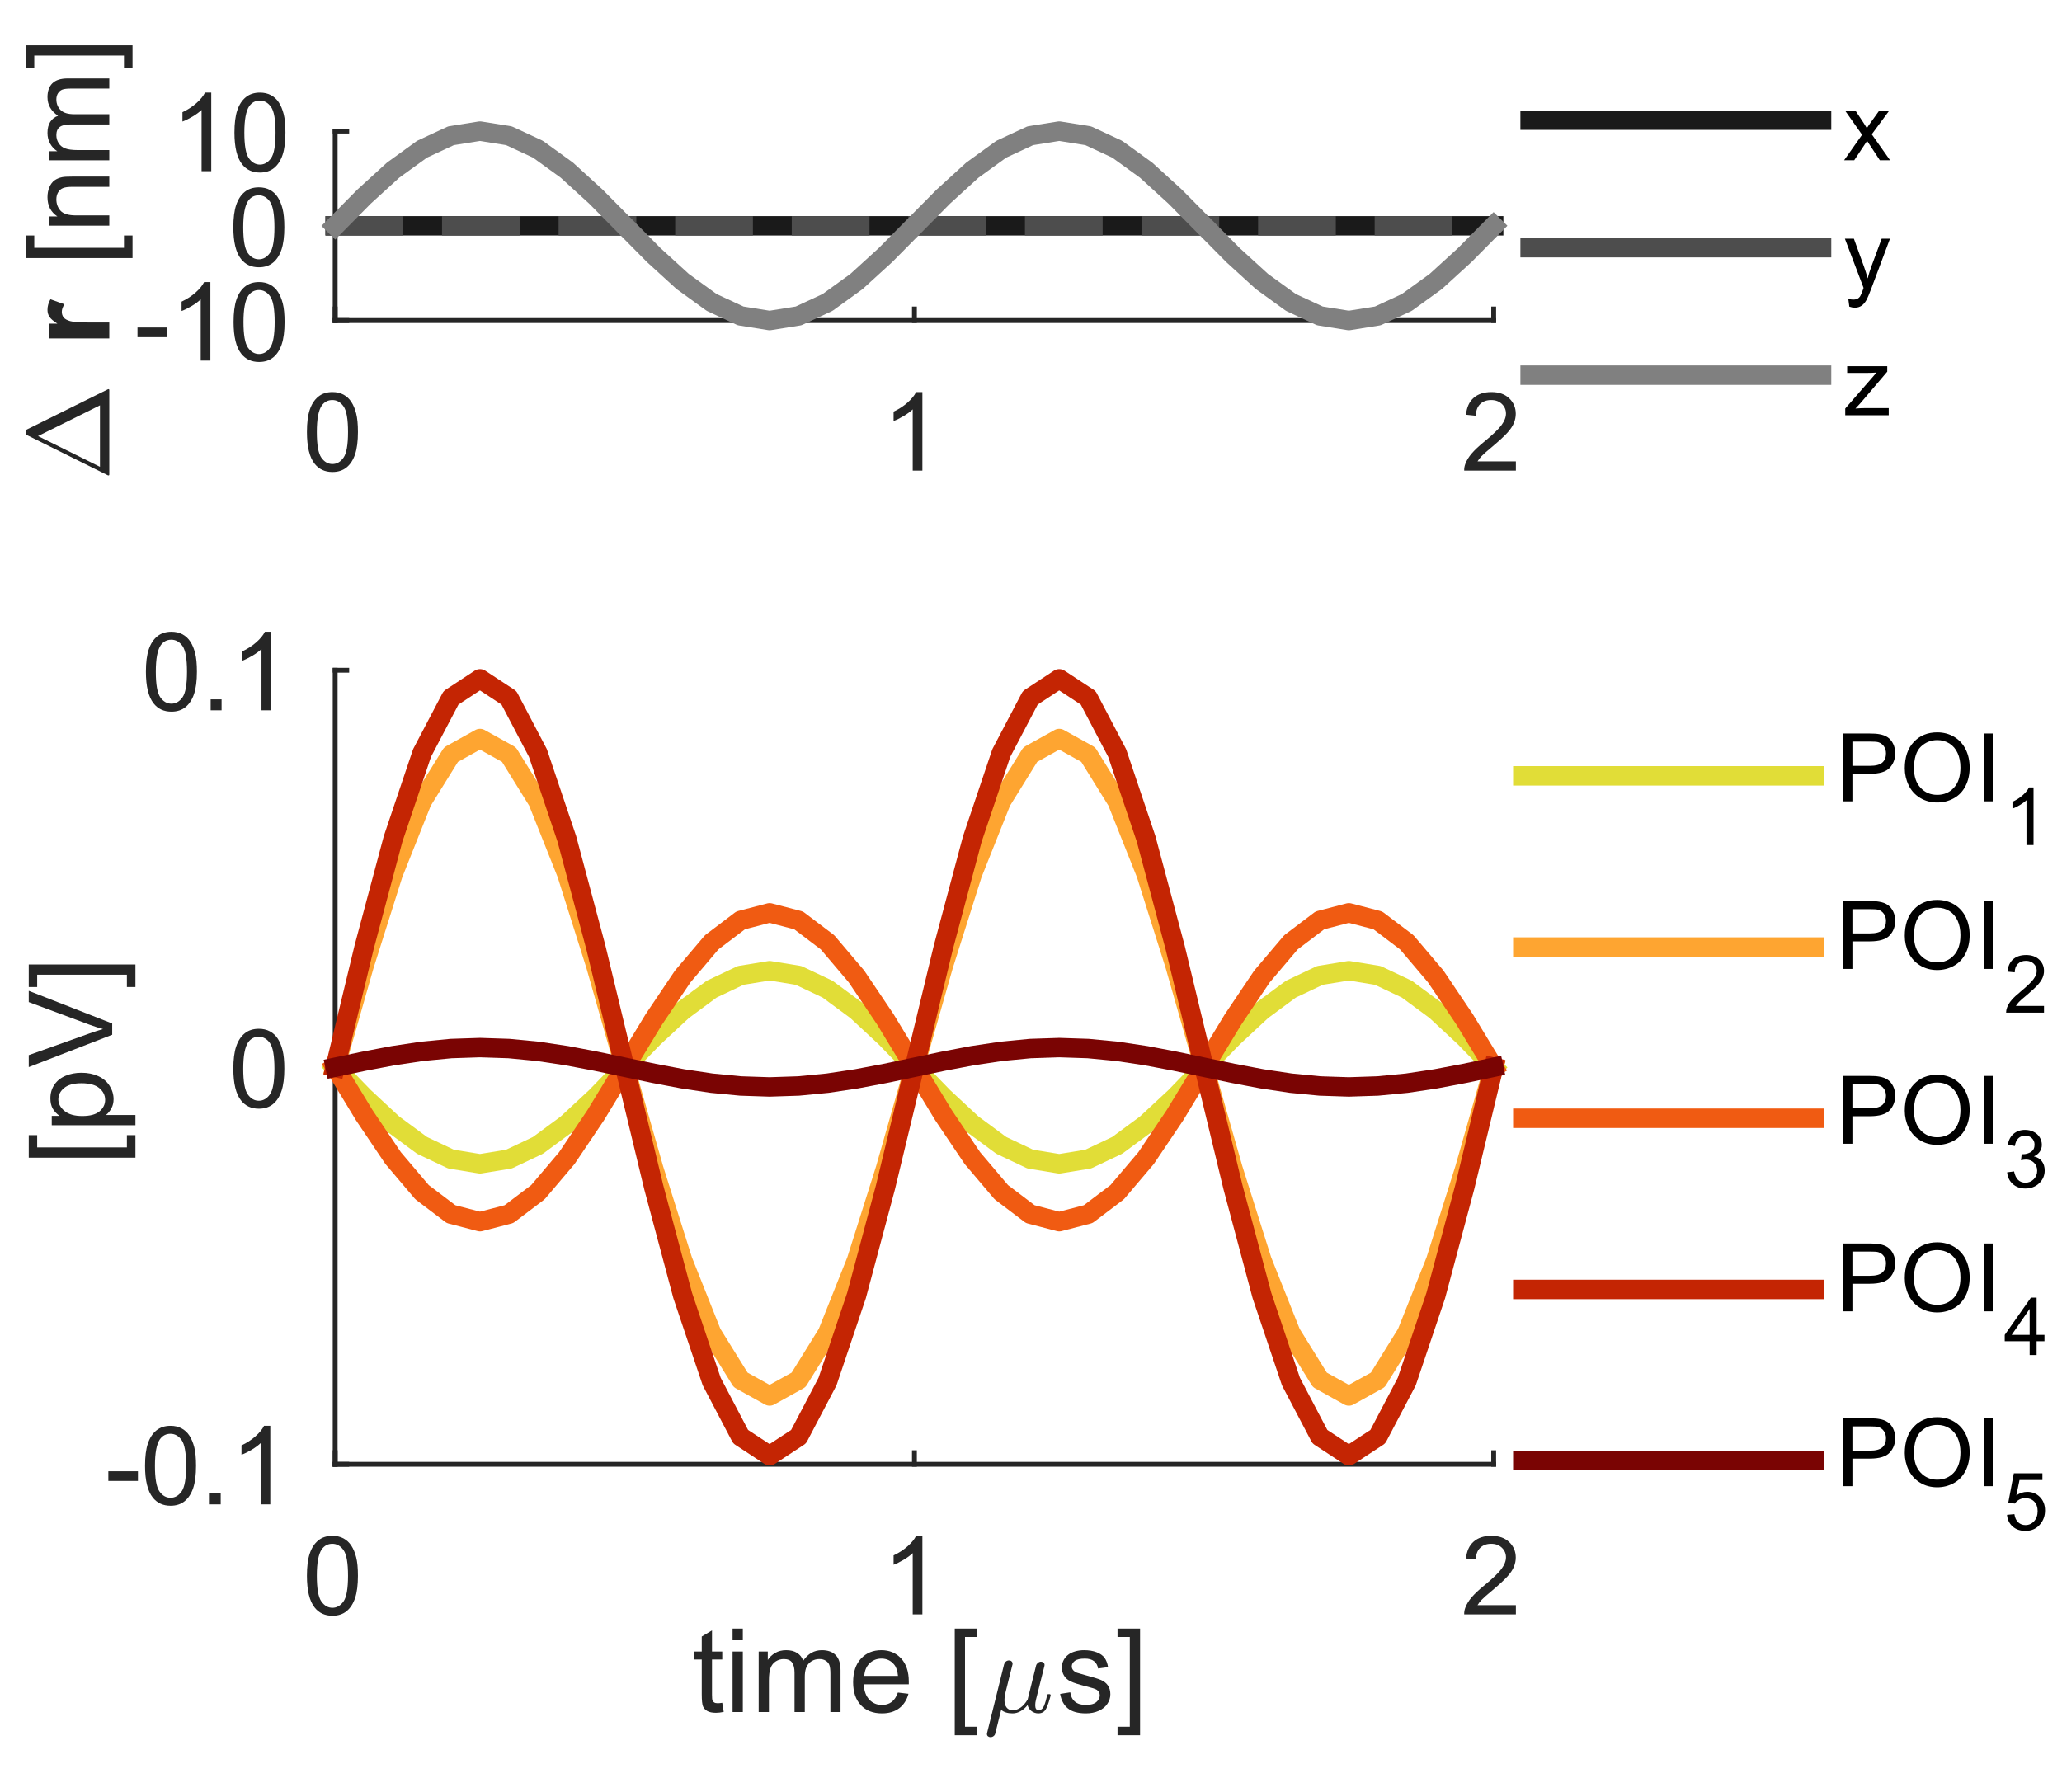 <?xml version="1.0"?>
<!DOCTYPE svg PUBLIC '-//W3C//DTD SVG 1.0//EN'
          'http://www.w3.org/TR/2001/REC-SVG-20010904/DTD/svg10.dtd'>
<svg xmlns:xlink="http://www.w3.org/1999/xlink" style="fill-opacity:1; color-rendering:auto; color-interpolation:auto; text-rendering:auto; stroke:black; stroke-linecap:square; stroke-miterlimit:10; shape-rendering:auto; stroke-opacity:1; fill:black; stroke-dasharray:none; font-weight:normal; stroke-width:1; font-family:'Dialog'; font-style:normal; stroke-linejoin:miter; font-size:12px; stroke-dashoffset:0; image-rendering:auto;" width="283" height="246" xmlns="http://www.w3.org/2000/svg"
><rect width="100%" height="100%" fill="#333333" stroke="none"/><!--Generated by the Batik Graphics2D SVG Generator--><defs id="genericDefs"
  /><g
  ><defs id="defs1"
    ><clipPath clipPathUnits="userSpaceOnUse" id="clipPath1"
      ><path d="M0 0 L283 0 L283 246 L0 246 L0 0 Z"
      /></clipPath
    ></defs
    ><g style="fill:white; stroke:white;"
    ><rect x="0" y="0" width="283" style="clip-path:url(#clipPath1); stroke:none;" height="246"
    /></g
    ><g style="fill:white; text-rendering:optimizeSpeed; color-rendering:optimizeSpeed; image-rendering:optimizeSpeed; shape-rendering:crispEdges; stroke:white; color-interpolation:sRGB;"
    ><rect x="0" width="283" height="246" y="0" style="stroke:none;"
      /><path style="stroke:none;" d="M46 44 L205 44 L205 18 L46 18 Z"
    /></g
    ><g style="fill:rgb(38,38,38); text-rendering:geometricPrecision; image-rendering:optimizeQuality; color-rendering:optimizeQuality; stroke-linejoin:round; stroke:rgb(38,38,38); color-interpolation:linearRGB; stroke-width:0.667;"
    ><line y2="44" style="fill:none;" x1="46" x2="205" y1="44"
      /><line y2="42.41" style="fill:none;" x1="46" x2="46" y1="44"
      /><line y2="42.41" style="fill:none;" x1="125.5" x2="125.5" y1="44"
      /><line y2="42.41" style="fill:none;" x1="205" x2="205" y1="44"
    /></g
    ><g transform="translate(46,49.6)" style="font-size:14.667px; fill:rgb(38,38,38); text-rendering:geometricPrecision; image-rendering:optimizeQuality; color-rendering:optimizeQuality; font-family:'SansSerif'; stroke:rgb(38,38,38); color-interpolation:linearRGB;"
    ><path style="stroke:none;" d="M-3.875 9.703 Q-3.875 7.797 -3.484 6.641 Q-3.094 5.484 -2.32 4.852 Q-1.547 4.219 -0.375 4.219 Q0.484 4.219 1.141 4.57 Q1.797 4.922 2.219 5.57 Q2.641 6.219 2.883 7.164 Q3.125 8.109 3.125 9.703 Q3.125 11.594 2.734 12.758 Q2.344 13.922 1.57 14.555 Q0.797 15.188 -0.375 15.188 Q-1.922 15.188 -2.812 14.062 Q-3.875 12.734 -3.875 9.703 ZM-2.516 9.703 Q-2.516 12.344 -1.898 13.219 Q-1.281 14.094 -0.375 14.094 Q0.531 14.094 1.148 13.219 Q1.766 12.344 1.766 9.703 Q1.766 7.047 1.148 6.18 Q0.531 5.312 -0.391 5.312 Q-1.297 5.312 -1.844 6.078 Q-2.516 7.062 -2.516 9.703 Z"
    /></g
    ><g transform="translate(125.5,49.6)" style="font-size:14.667px; fill:rgb(38,38,38); text-rendering:geometricPrecision; image-rendering:optimizeQuality; color-rendering:optimizeQuality; font-family:'SansSerif'; stroke:rgb(38,38,38); color-interpolation:linearRGB;"
    ><path style="stroke:none;" d="M1.094 15 L-0.234 15 L-0.234 6.594 Q-0.703 7.047 -1.477 7.508 Q-2.25 7.969 -2.859 8.188 L-2.859 6.906 Q-1.766 6.391 -0.938 5.656 Q-0.109 4.922 0.234 4.219 L1.094 4.219 L1.094 15 Z"
    /></g
    ><g transform="translate(205,49.6)" style="font-size:14.667px; fill:rgb(38,38,38); text-rendering:geometricPrecision; image-rendering:optimizeQuality; color-rendering:optimizeQuality; font-family:'SansSerif'; stroke:rgb(38,38,38); color-interpolation:linearRGB;"
    ><path style="stroke:none;" d="M3.047 13.734 L3.047 15 L-4.047 15 Q-4.062 14.531 -3.891 14.078 Q-3.625 13.359 -3.023 12.656 Q-2.422 11.953 -1.297 11.031 Q0.453 9.594 1.07 8.758 Q1.688 7.922 1.688 7.172 Q1.688 6.391 1.125 5.852 Q0.562 5.312 -0.344 5.312 Q-1.297 5.312 -1.867 5.883 Q-2.438 6.453 -2.438 7.469 L-3.797 7.328 Q-3.656 5.812 -2.75 5.016 Q-1.844 4.219 -0.312 4.219 Q1.234 4.219 2.133 5.078 Q3.031 5.938 3.031 7.203 Q3.031 7.844 2.773 8.469 Q2.516 9.094 1.898 9.781 Q1.281 10.469 -0.141 11.672 Q-1.328 12.656 -1.664 13.016 Q-2 13.375 -2.219 13.734 L3.047 13.734 Z"
    /></g
    ><g style="fill:rgb(38,38,38); text-rendering:geometricPrecision; image-rendering:optimizeQuality; color-rendering:optimizeQuality; stroke-linejoin:round; stroke:rgb(38,38,38); color-interpolation:linearRGB; stroke-width:0.667;"
    ><line y2="18" style="fill:none;" x1="46" x2="46" y1="44"
      /><line y2="44" style="fill:none;" x1="46" x2="47.59" y1="44"
      /><line y2="31" style="fill:none;" x1="46" x2="47.59" y1="31"
      /><line y2="18" style="fill:none;" x1="46" x2="47.59" y1="18"
    /></g
    ><g transform="translate(40.4,44)" style="font-size:14.667px; fill:rgb(38,38,38); text-rendering:geometricPrecision; image-rendering:optimizeQuality; color-rendering:optimizeQuality; font-family:'SansSerif'; stroke:rgb(38,38,38); color-interpolation:linearRGB;"
    ><path style="stroke:none;" d="M-21.531 2.281 L-21.531 0.953 L-17.469 0.953 L-17.469 2.281 L-21.531 2.281 ZM-11.526 5.5 L-12.854 5.5 L-12.854 -2.906 Q-13.322 -2.453 -14.096 -1.992 Q-14.869 -1.531 -15.479 -1.312 L-15.479 -2.594 Q-14.385 -3.109 -13.557 -3.844 Q-12.729 -4.578 -12.385 -5.281 L-11.526 -5.281 L-11.526 5.5 ZM-8.343 0.203 Q-8.343 -1.703 -7.953 -2.859 Q-7.562 -4.016 -6.789 -4.648 Q-6.015 -5.281 -4.843 -5.281 Q-3.984 -5.281 -3.328 -4.93 Q-2.671 -4.578 -2.249 -3.93 Q-1.828 -3.281 -1.585 -2.336 Q-1.343 -1.391 -1.343 0.203 Q-1.343 2.094 -1.734 3.258 Q-2.124 4.422 -2.898 5.055 Q-3.671 5.688 -4.843 5.688 Q-6.39 5.688 -7.281 4.562 Q-8.343 3.234 -8.343 0.203 ZM-6.984 0.203 Q-6.984 2.844 -6.367 3.719 Q-5.75 4.594 -4.843 4.594 Q-3.937 4.594 -3.32 3.719 Q-2.703 2.844 -2.703 0.203 Q-2.703 -2.453 -3.32 -3.32 Q-3.937 -4.188 -4.859 -4.188 Q-5.765 -4.188 -6.312 -3.422 Q-6.984 -2.438 -6.984 0.203 Z"
    /></g
    ><g transform="translate(40.4,31)" style="font-size:14.667px; fill:rgb(38,38,38); text-rendering:geometricPrecision; image-rendering:optimizeQuality; color-rendering:optimizeQuality; font-family:'SansSerif'; stroke:rgb(38,38,38); color-interpolation:linearRGB;"
    ><path style="stroke:none;" d="M-8.375 0.203 Q-8.375 -1.703 -7.984 -2.859 Q-7.594 -4.016 -6.82 -4.648 Q-6.047 -5.281 -4.875 -5.281 Q-4.016 -5.281 -3.359 -4.93 Q-2.703 -4.578 -2.281 -3.93 Q-1.859 -3.281 -1.617 -2.336 Q-1.375 -1.391 -1.375 0.203 Q-1.375 2.094 -1.766 3.258 Q-2.156 4.422 -2.93 5.055 Q-3.703 5.688 -4.875 5.688 Q-6.422 5.688 -7.312 4.562 Q-8.375 3.234 -8.375 0.203 ZM-7.016 0.203 Q-7.016 2.844 -6.398 3.719 Q-5.781 4.594 -4.875 4.594 Q-3.969 4.594 -3.352 3.719 Q-2.734 2.844 -2.734 0.203 Q-2.734 -2.453 -3.352 -3.32 Q-3.969 -4.188 -4.891 -4.188 Q-5.797 -4.188 -6.344 -3.422 Q-7.016 -2.438 -7.016 0.203 Z"
    /></g
    ><g transform="translate(40.4,18)" style="font-size:14.667px; fill:rgb(38,38,38); text-rendering:geometricPrecision; image-rendering:optimizeQuality; color-rendering:optimizeQuality; font-family:'SansSerif'; stroke:rgb(38,38,38); color-interpolation:linearRGB;"
    ><path style="stroke:none;" d="M-11.406 5.5 L-12.734 5.5 L-12.734 -2.906 Q-13.203 -2.453 -13.977 -1.992 Q-14.75 -1.531 -15.359 -1.312 L-15.359 -2.594 Q-14.266 -3.109 -13.438 -3.844 Q-12.609 -4.578 -12.266 -5.281 L-11.406 -5.281 L-11.406 5.5 ZM-8.224 0.203 Q-8.224 -1.703 -7.833 -2.859 Q-7.443 -4.016 -6.669 -4.648 Q-5.896 -5.281 -4.724 -5.281 Q-3.865 -5.281 -3.208 -4.93 Q-2.552 -4.578 -2.13 -3.93 Q-1.708 -3.281 -1.466 -2.336 Q-1.224 -1.391 -1.224 0.203 Q-1.224 2.094 -1.615 3.258 Q-2.005 4.422 -2.779 5.055 Q-3.552 5.688 -4.724 5.688 Q-6.271 5.688 -7.161 4.562 Q-8.224 3.234 -8.224 0.203 ZM-6.864 0.203 Q-6.864 2.844 -6.247 3.719 Q-5.63 4.594 -4.724 4.594 Q-3.818 4.594 -3.2 3.719 Q-2.583 2.844 -2.583 0.203 Q-2.583 -2.453 -3.2 -3.32 Q-3.818 -4.188 -4.739 -4.188 Q-5.646 -4.188 -6.193 -3.422 Q-6.864 -2.438 -6.864 0.203 Z"
    /></g
    ><g transform="translate(15,66) rotate(-90)" style="font-size:16.133px; fill:rgb(38,38,38); text-rendering:geometricPrecision; image-rendering:optimizeQuality; color-rendering:optimizeQuality; font-family:'mwb_cmr10'; stroke:rgb(38,38,38); color-interpolation:linearRGB;"
    ><path style="stroke:none;" d="M0.875 0 Q0.734 0 0.734 -0.125 Q0.75 -0.141 0.75 -0.148 Q0.75 -0.156 0.75 -0.188 L6.266 -11.281 Q6.328 -11.453 6.547 -11.453 L6.766 -11.453 Q6.984 -11.453 7.062 -11.281 L12.562 -0.188 Q12.578 -0.172 12.578 -0.156 Q12.578 -0.141 12.578 -0.125 Q12.578 0 12.453 0 L0.875 0 ZM1.922 -1.281 L10.359 -1.281 L6.141 -9.781 L1.922 -1.281 Z"
    /></g
    ><g transform="translate(15,52) rotate(-90)" style="font-size:16.133px; fill:rgb(38,38,38); text-rendering:geometricPrecision; image-rendering:optimizeQuality; color-rendering:optimizeQuality; font-family:'SansSerif'; stroke:rgb(38,38,38); color-interpolation:linearRGB; font-weight:bold;"
    ><path style="stroke:none;" d="M7.73 0 L5.543 0 L5.543 -8.297 L7.574 -8.297 L7.574 -7.125 Q8.105 -7.953 8.519 -8.219 Q8.933 -8.484 9.464 -8.484 Q10.214 -8.484 10.918 -8.078 L10.23 -6.156 Q9.683 -6.516 9.199 -6.516 Q8.746 -6.516 8.425 -6.266 Q8.105 -6.016 7.918 -5.352 Q7.73 -4.688 7.73 -2.562 L7.73 0 Z"
    /></g
    ><g transform="translate(15,41) rotate(-90)" style="font-size:16.133px; fill:rgb(38,38,38); text-rendering:geometricPrecision; image-rendering:optimizeQuality; color-rendering:optimizeQuality; font-family:'SansSerif'; stroke:rgb(38,38,38); color-interpolation:linearRGB;"
    ><path style="stroke:none;" d="M5.574 3.188 L5.574 -11.453 L8.668 -11.453 L8.668 -10.297 L6.98 -10.297 L6.98 2.016 L8.668 2.016 L8.668 3.188 L5.574 3.188 ZM10.023 0 L10.023 -8.297 L11.288 -8.297 L11.288 -7.125 Q12.194 -8.484 13.929 -8.484 Q14.679 -8.484 15.304 -8.219 Q15.929 -7.953 16.241 -7.516 Q16.554 -7.078 16.679 -6.469 Q16.757 -6.078 16.757 -5.109 L16.757 0 L15.351 0 L15.351 -5.047 Q15.351 -5.906 15.187 -6.336 Q15.023 -6.766 14.608 -7.016 Q14.194 -7.266 13.632 -7.266 Q12.726 -7.266 12.077 -6.695 Q11.429 -6.125 11.429 -4.531 L11.429 0 L10.023 0 ZM18.991 0 L18.991 -8.297 L20.241 -8.297 L20.241 -7.141 Q20.631 -7.75 21.28 -8.117 Q21.928 -8.484 22.756 -8.484 Q23.678 -8.484 24.272 -8.102 Q24.866 -7.719 25.1 -7.031 Q26.084 -8.484 27.662 -8.484 Q28.897 -8.484 29.561 -7.805 Q30.225 -7.125 30.225 -5.703 L30.225 0 L28.834 0 L28.834 -5.234 Q28.834 -6.078 28.694 -6.445 Q28.553 -6.812 28.194 -7.039 Q27.834 -7.266 27.35 -7.266 Q26.475 -7.266 25.897 -6.688 Q25.319 -6.109 25.319 -4.828 L25.319 0 L23.912 0 L23.912 -5.391 Q23.912 -6.328 23.569 -6.797 Q23.225 -7.266 22.444 -7.266 Q21.85 -7.266 21.35 -6.953 Q20.85 -6.641 20.623 -6.039 Q20.397 -5.438 20.397 -4.312 L20.397 0 L18.991 0 ZM34.767 3.188 L31.673 3.188 L31.673 2.016 L33.36 2.016 L33.36 -10.297 L31.673 -10.297 L31.673 -11.453 L34.767 -11.453 L34.767 3.188 Z"
    /></g
    ><g style="stroke-linecap:butt; fill:rgb(26,26,26); text-rendering:geometricPrecision; image-rendering:optimizeQuality; color-rendering:optimizeQuality; stroke-linejoin:round; stroke:rgb(26,26,26); color-interpolation:linearRGB; stroke-width:2.667;"
    ><path d="M46 31 L49.975 31 L53.95 31 L57.925 31 L61.9 31 L65.875 31 L69.85 31 L73.825 31 L77.8 31 L81.775 31 L85.75 31 L89.725 31 L93.7 31 L97.675 31 L101.65 31 L105.625 31 L109.6 31 L113.575 31 L117.55 31 L121.525 31 L125.5 31 L129.475 31 L133.45 31 L137.425 31 L141.4 31 L145.375 31 L149.35 31 L153.325 31 L157.3 31 L161.275 31 L165.25 31 L169.225 31 L173.2 31 L177.175 31 L181.15 31 L185.125 31 L189.1 31 L193.075 31 L197.05 31 L201.025 31 L205 31" style="fill:none; fill-rule:evenodd;"
    /></g
    ><g style="stroke-linecap:butt; fill:rgb(77,77,77); text-rendering:geometricPrecision; image-rendering:optimizeQuality; color-rendering:optimizeQuality; stroke-linejoin:bevel; stroke-dasharray:8,8; stroke:rgb(77,77,77); color-interpolation:linearRGB; stroke-width:2.667; stroke-miterlimit:1;"
    ><path d="M46 31 L49.975 31 L53.95 31 L57.925 31 L61.9 31 L65.875 31 L69.85 31 L73.825 31 L77.8 31 L81.775 31 L85.75 31 L89.725 31 L93.7 31 L97.675 31 L101.65 31 L105.625 31 L109.6 31 L113.575 31 L117.55 31 L121.525 31 L125.5 31 L129.475 31 L133.45 31 L137.425 31 L141.4 31 L145.375 31 L149.35 31 L153.325 31 L157.3 31 L161.275 31 L165.25 31 L169.225 31 L173.2 31 L177.175 31 L181.15 31 L185.125 31 L189.1 31 L193.075 31 L197.05 31 L201.025 31 L205 31" style="fill:none; fill-rule:evenodd;"
    /></g
    ><g style="stroke-linecap:butt; fill:gray; text-rendering:geometricPrecision; image-rendering:optimizeQuality; color-rendering:optimizeQuality; stroke-linejoin:round; stroke:gray; color-interpolation:linearRGB; stroke-width:2.667;"
    ><path d="M46 31 L49.975 26.983 L53.95 23.359 L57.925 20.483 L61.9 18.636 L65.875 18 L69.85 18.636 L73.825 20.483 L77.8 23.359 L81.775 26.983 L85.75 31 L89.725 35.017 L93.7 38.641 L97.675 41.517 L101.65 43.364 L105.625 44 L109.6 43.364 L113.575 41.517 L117.55 38.641 L121.525 35.017 L125.5 31 L129.475 26.983 L133.45 23.359 L137.425 20.483 L141.4 18.636 L145.375 18 L149.35 18.636 L153.325 20.483 L157.3 23.359 L161.275 26.983 L165.25 31 L169.225 35.017 L173.2 38.641 L177.175 41.517 L181.15 43.364 L185.125 44 L189.1 43.364 L193.075 41.517 L197.05 38.641 L201.025 35.017 L205 31" style="fill:none; fill-rule:evenodd;"
    /></g
    ><g transform="translate(253,16.5)" style="font-size:13.2px; text-rendering:geometricPrecision; color-rendering:optimizeQuality; image-rendering:optimizeQuality; font-family:'SansSerif'; color-interpolation:linearRGB;"
    ><path style="stroke:none;" d="M0.094 5.5 L2.562 2 L0.281 -1.234 L1.703 -1.234 L2.75 0.344 Q3.031 0.797 3.219 1.094 Q3.484 0.672 3.719 0.359 L4.859 -1.234 L6.234 -1.234 L3.891 1.938 L6.406 5.5 L5 5.5 L3.625 3.406 L3.25 2.844 L1.484 5.5 L0.094 5.5 Z"
    /></g
    ><g style="stroke-linecap:butt; fill:rgb(26,26,26); text-rendering:geometricPrecision; image-rendering:optimizeQuality; color-rendering:optimizeQuality; stroke-linejoin:round; stroke:rgb(26,26,26); color-interpolation:linearRGB; stroke-width:2.667;"
    ><line y2="16.5" style="fill:none;" x1="210" x2="250" y1="16.5"
    /></g
    ><g transform="translate(253,34)" style="font-size:13.2px; text-rendering:geometricPrecision; color-rendering:optimizeQuality; image-rendering:optimizeQuality; font-family:'SansSerif'; color-interpolation:linearRGB;"
    ><path style="stroke:none;" d="M0.812 8.094 L0.672 7.031 Q1.047 7.125 1.328 7.125 Q1.719 7.125 1.945 7 Q2.172 6.875 2.312 6.641 Q2.422 6.469 2.672 5.797 Q2.703 5.703 2.766 5.516 L0.203 -1.234 L1.438 -1.234 L2.844 2.656 Q3.109 3.406 3.328 4.219 Q3.531 3.438 3.797 2.688 L5.25 -1.234 L6.391 -1.234 L3.828 5.609 Q3.406 6.719 3.188 7.141 Q2.875 7.703 2.484 7.969 Q2.094 8.234 1.547 8.234 Q1.219 8.234 0.812 8.094 Z"
    /></g
    ><g style="stroke-linecap:butt; fill:rgb(77,77,77); text-rendering:geometricPrecision; image-rendering:optimizeQuality; color-rendering:optimizeQuality; stroke-linejoin:round; stroke:rgb(77,77,77); color-interpolation:linearRGB; stroke-width:2.667;"
    ><line y2="34" style="fill:none;" x1="210" x2="250" y1="34"
    /></g
    ><g transform="translate(253,51.5)" style="font-size:13.2px; text-rendering:geometricPrecision; color-rendering:optimizeQuality; image-rendering:optimizeQuality; font-family:'SansSerif'; color-interpolation:linearRGB;"
    ><path style="stroke:none;" d="M0.25 5.5 L0.25 4.578 L4.547 -0.359 Q3.812 -0.312 3.25 -0.312 L0.516 -0.312 L0.516 -1.234 L6.016 -1.234 L6.016 -0.484 L2.375 3.797 L1.656 4.578 Q2.438 4.516 3.109 4.516 L6.219 4.516 L6.219 5.5 L0.25 5.5 Z"
    /></g
    ><g style="stroke-linecap:butt; fill:gray; text-rendering:geometricPrecision; image-rendering:optimizeQuality; color-rendering:optimizeQuality; stroke-linejoin:round; stroke:gray; color-interpolation:linearRGB; stroke-width:2.667;"
    ><line y2="51.5" style="fill:none;" x1="210" x2="250" y1="51.5"
    /></g
    ><g style="fill:white; text-rendering:optimizeSpeed; color-rendering:optimizeSpeed; image-rendering:optimizeSpeed; shape-rendering:crispEdges; stroke:white; color-interpolation:sRGB;"
    ><path style="stroke:none;" d="M46 201 L205 201 L205 92 L46 92 Z"
    /></g
    ><g style="fill:rgb(38,38,38); text-rendering:geometricPrecision; image-rendering:optimizeQuality; color-rendering:optimizeQuality; stroke-linejoin:round; stroke:rgb(38,38,38); color-interpolation:linearRGB; stroke-width:0.667;"
    ><line y2="201" style="fill:none;" x1="46" x2="205" y1="201"
      /><line y2="199.41" style="fill:none;" x1="46" x2="46" y1="201"
      /><line y2="199.41" style="fill:none;" x1="125.5" x2="125.5" y1="201"
      /><line y2="199.41" style="fill:none;" x1="205" x2="205" y1="201"
    /></g
    ><g transform="translate(46,206.6)" style="font-size:14.667px; fill:rgb(38,38,38); text-rendering:geometricPrecision; image-rendering:optimizeQuality; color-rendering:optimizeQuality; font-family:'SansSerif'; stroke:rgb(38,38,38); color-interpolation:linearRGB;"
    ><path style="stroke:none;" d="M-3.875 9.703 Q-3.875 7.797 -3.484 6.641 Q-3.094 5.484 -2.32 4.852 Q-1.547 4.219 -0.375 4.219 Q0.484 4.219 1.141 4.57 Q1.797 4.922 2.219 5.57 Q2.641 6.219 2.883 7.164 Q3.125 8.109 3.125 9.703 Q3.125 11.594 2.734 12.758 Q2.344 13.922 1.57 14.555 Q0.797 15.188 -0.375 15.188 Q-1.922 15.188 -2.812 14.062 Q-3.875 12.734 -3.875 9.703 ZM-2.516 9.703 Q-2.516 12.344 -1.898 13.219 Q-1.281 14.094 -0.375 14.094 Q0.531 14.094 1.148 13.219 Q1.766 12.344 1.766 9.703 Q1.766 7.047 1.148 6.18 Q0.531 5.312 -0.391 5.312 Q-1.297 5.312 -1.844 6.078 Q-2.516 7.062 -2.516 9.703 Z"
    /></g
    ><g transform="translate(125.5,206.6)" style="font-size:14.667px; fill:rgb(38,38,38); text-rendering:geometricPrecision; image-rendering:optimizeQuality; color-rendering:optimizeQuality; font-family:'SansSerif'; stroke:rgb(38,38,38); color-interpolation:linearRGB;"
    ><path style="stroke:none;" d="M1.094 15 L-0.234 15 L-0.234 6.594 Q-0.703 7.047 -1.477 7.508 Q-2.25 7.969 -2.859 8.188 L-2.859 6.906 Q-1.766 6.391 -0.938 5.656 Q-0.109 4.922 0.234 4.219 L1.094 4.219 L1.094 15 Z"
    /></g
    ><g transform="translate(205,206.6)" style="font-size:14.667px; fill:rgb(38,38,38); text-rendering:geometricPrecision; image-rendering:optimizeQuality; color-rendering:optimizeQuality; font-family:'SansSerif'; stroke:rgb(38,38,38); color-interpolation:linearRGB;"
    ><path style="stroke:none;" d="M3.047 13.734 L3.047 15 L-4.047 15 Q-4.062 14.531 -3.891 14.078 Q-3.625 13.359 -3.023 12.656 Q-2.422 11.953 -1.297 11.031 Q0.453 9.594 1.07 8.758 Q1.688 7.922 1.688 7.172 Q1.688 6.391 1.125 5.852 Q0.562 5.312 -0.344 5.312 Q-1.297 5.312 -1.867 5.883 Q-2.438 6.453 -2.438 7.469 L-3.797 7.328 Q-3.656 5.812 -2.75 5.016 Q-1.844 4.219 -0.312 4.219 Q1.234 4.219 2.133 5.078 Q3.031 5.938 3.031 7.203 Q3.031 7.844 2.773 8.469 Q2.516 9.094 1.898 9.781 Q1.281 10.469 -0.141 11.672 Q-1.328 12.656 -1.664 13.016 Q-2 13.375 -2.219 13.734 L3.047 13.734 Z"
    /></g
    ><g transform="translate(95,235)" style="font-size:16.133px; fill:rgb(38,38,38); text-rendering:geometricPrecision; image-rendering:optimizeQuality; color-rendering:optimizeQuality; font-family:'SansSerif'; stroke:rgb(38,38,38); color-interpolation:linearRGB;"
    ><path style="stroke:none;" d="M4.125 -1.266 L4.328 -0.016 Q3.734 0.109 3.266 0.109 Q2.5 0.109 2.078 -0.133 Q1.656 -0.375 1.484 -0.773 Q1.312 -1.172 1.312 -2.438 L1.312 -7.203 L0.281 -7.203 L0.281 -8.297 L1.312 -8.297 L1.312 -10.359 L2.719 -11.203 L2.719 -8.297 L4.125 -8.297 L4.125 -7.203 L2.719 -7.203 L2.719 -2.359 Q2.719 -1.75 2.789 -1.578 Q2.859 -1.406 3.031 -1.305 Q3.203 -1.203 3.516 -1.203 Q3.75 -1.203 4.125 -1.266 ZM5.543 -9.844 L5.543 -11.453 L6.949 -11.453 L6.949 -9.844 L5.543 -9.844 ZM5.543 0 L5.543 -8.297 L6.949 -8.297 L6.949 0 L5.543 0 ZM9.125 0 L9.125 -8.297 L10.375 -8.297 L10.375 -7.141 Q10.766 -7.75 11.414 -8.117 Q12.062 -8.484 12.891 -8.484 Q13.812 -8.484 14.406 -8.102 Q15 -7.719 15.234 -7.031 Q16.219 -8.484 17.797 -8.484 Q19.031 -8.484 19.695 -7.805 Q20.359 -7.125 20.359 -5.703 L20.359 0 L18.969 0 L18.969 -5.234 Q18.969 -6.078 18.828 -6.445 Q18.688 -6.812 18.328 -7.039 Q17.969 -7.266 17.484 -7.266 Q16.609 -7.266 16.031 -6.688 Q15.453 -6.109 15.453 -4.828 L15.453 0 L14.047 0 L14.047 -5.391 Q14.047 -6.328 13.703 -6.797 Q13.359 -7.266 12.578 -7.266 Q11.984 -7.266 11.484 -6.953 Q10.984 -6.641 10.758 -6.039 Q10.531 -5.438 10.531 -4.312 L10.531 0 L9.125 0 ZM28.229 -2.672 L29.682 -2.5 Q29.338 -1.219 28.409 -0.516 Q27.479 0.188 26.042 0.188 Q24.213 0.188 23.151 -0.938 Q22.088 -2.062 22.088 -4.078 Q22.088 -6.172 23.167 -7.328 Q24.245 -8.484 25.963 -8.484 Q27.62 -8.484 28.674 -7.352 Q29.729 -6.219 29.729 -4.172 Q29.729 -4.047 29.729 -3.797 L23.542 -3.797 Q23.62 -2.422 24.315 -1.695 Q25.01 -0.969 26.042 -0.969 Q26.823 -0.969 27.37 -1.375 Q27.917 -1.781 28.229 -2.672 ZM23.62 -4.953 L28.245 -4.953 Q28.151 -6 27.713 -6.516 Q27.042 -7.328 25.979 -7.328 Q25.01 -7.328 24.346 -6.68 Q23.682 -6.031 23.62 -4.953 ZM36.036 3.188 L36.036 -11.453 L39.13 -11.453 L39.13 -10.297 L37.443 -10.297 L37.443 2.016 L39.13 2.016 L39.13 3.188 L36.036 3.188 Z"
    /></g
    ><g transform="translate(135,235)" style="font-size:16.133px; fill:rgb(38,38,38); text-rendering:geometricPrecision; image-rendering:optimizeQuality; color-rendering:optimizeQuality; font-family:'mwb_cmmi10'; stroke:rgb(38,38,38); color-interpolation:linearRGB;"
    ><path style="stroke:none;" d="M0.453 3.016 Q0.453 2.922 0.469 2.891 L2.812 -6.562 Q2.891 -6.797 3.07 -6.938 Q3.25 -7.078 3.484 -7.078 Q3.688 -7.078 3.828 -6.953 Q3.969 -6.828 3.969 -6.625 Q3.969 -6.578 3.969 -6.555 Q3.969 -6.531 3.953 -6.5 L3.016 -2.75 Q2.859 -2.094 2.859 -1.609 Q2.859 -1.016 3.141 -0.633 Q3.422 -0.25 3.984 -0.25 Q5.156 -0.25 6.031 -1.703 Q6.047 -1.719 6.047 -1.727 Q6.047 -1.734 6.047 -1.75 L7.203 -6.391 Q7.266 -6.594 7.461 -6.75 Q7.656 -6.906 7.875 -6.906 Q8.062 -6.906 8.211 -6.781 Q8.359 -6.656 8.359 -6.453 Q8.359 -6.359 8.344 -6.328 L7.188 -1.719 Q7.078 -1.266 7.078 -0.938 Q7.078 -0.25 7.547 -0.25 Q8.047 -0.25 8.297 -0.867 Q8.547 -1.484 8.734 -2.359 Q8.766 -2.453 8.875 -2.453 L9.062 -2.453 Q9.125 -2.453 9.164 -2.398 Q9.203 -2.344 9.203 -2.297 Q8.922 -1.172 8.594 -0.492 Q8.266 0.188 7.516 0.188 Q6.984 0.188 6.57 -0.125 Q6.156 -0.438 6.031 -0.953 Q5.641 -0.453 5.102 -0.133 Q4.562 0.188 3.969 0.188 Q2.969 0.188 2.406 -0.297 L1.594 2.953 Q1.547 3.172 1.359 3.312 Q1.172 3.453 0.938 3.453 Q0.734 3.453 0.594 3.336 Q0.453 3.219 0.453 3.016 Z"
    /></g
    ><g transform="translate(145,235)" style="font-size:16.133px; fill:rgb(38,38,38); text-rendering:geometricPrecision; image-rendering:optimizeQuality; color-rendering:optimizeQuality; font-family:'SansSerif'; stroke:rgb(38,38,38); color-interpolation:linearRGB;"
    ><path style="stroke:none;" d="M0.5 -2.484 L1.891 -2.703 Q2 -1.859 2.539 -1.414 Q3.078 -0.969 4.031 -0.969 Q5 -0.969 5.469 -1.367 Q5.938 -1.766 5.938 -2.297 Q5.938 -2.766 5.531 -3.047 Q5.234 -3.234 4.094 -3.516 Q2.547 -3.906 1.945 -4.195 Q1.344 -4.484 1.039 -4.984 Q0.734 -5.484 0.734 -6.094 Q0.734 -6.656 0.984 -7.125 Q1.234 -7.594 1.672 -7.906 Q2 -8.156 2.57 -8.32 Q3.141 -8.484 3.781 -8.484 Q4.766 -8.484 5.5 -8.203 Q6.234 -7.922 6.586 -7.445 Q6.938 -6.969 7.078 -6.156 L5.703 -5.969 Q5.609 -6.609 5.156 -6.969 Q4.703 -7.328 3.891 -7.328 Q2.922 -7.328 2.508 -7.008 Q2.094 -6.688 2.094 -6.266 Q2.094 -5.984 2.266 -5.766 Q2.438 -5.547 2.797 -5.391 Q3.016 -5.312 4.047 -5.031 Q5.531 -4.641 6.125 -4.383 Q6.719 -4.125 7.055 -3.641 Q7.391 -3.156 7.391 -2.438 Q7.391 -1.734 6.977 -1.117 Q6.562 -0.5 5.789 -0.156 Q5.016 0.188 4.047 0.188 Q2.422 0.188 1.578 -0.484 Q0.734 -1.156 0.5 -2.484 ZM11.469 3.188 L8.375 3.188 L8.375 2.016 L10.062 2.016 L10.062 -10.297 L8.375 -10.297 L8.375 -11.453 L11.469 -11.453 L11.469 3.188 Z"
    /></g
    ><g style="fill:rgb(38,38,38); text-rendering:geometricPrecision; image-rendering:optimizeQuality; color-rendering:optimizeQuality; stroke-linejoin:round; stroke:rgb(38,38,38); color-interpolation:linearRGB; stroke-width:0.667;"
    ><line y2="92" style="fill:none;" x1="46" x2="46" y1="201"
      /><line y2="201" style="fill:none;" x1="46" x2="47.59" y1="201"
      /><line y2="146.5" style="fill:none;" x1="46" x2="47.59" y1="146.5"
      /><line y2="92" style="fill:none;" x1="46" x2="47.59" y1="92"
    /></g
    ><g transform="translate(40.4,201)" style="font-size:14.667px; fill:rgb(38,38,38); text-rendering:geometricPrecision; image-rendering:optimizeQuality; color-rendering:optimizeQuality; font-family:'SansSerif'; stroke:rgb(38,38,38); color-interpolation:linearRGB;"
    ><path style="stroke:none;" d="M-25.531 2.281 L-25.531 0.953 L-21.469 0.953 L-21.469 2.281 L-25.531 2.281 ZM-20.494 0.203 Q-20.494 -1.703 -20.104 -2.859 Q-19.713 -4.016 -18.94 -4.648 Q-18.166 -5.281 -16.994 -5.281 Q-16.135 -5.281 -15.479 -4.93 Q-14.822 -4.578 -14.401 -3.93 Q-13.979 -3.281 -13.736 -2.336 Q-13.494 -1.391 -13.494 0.203 Q-13.494 2.094 -13.885 3.258 Q-14.276 4.422 -15.049 5.055 Q-15.822 5.688 -16.994 5.688 Q-18.541 5.688 -19.432 4.562 Q-20.494 3.234 -20.494 0.203 ZM-19.135 0.203 Q-19.135 2.844 -18.518 3.719 Q-17.901 4.594 -16.994 4.594 Q-16.088 4.594 -15.471 3.719 Q-14.854 2.844 -14.854 0.203 Q-14.854 -2.453 -15.471 -3.32 Q-16.088 -4.188 -17.01 -4.188 Q-17.916 -4.188 -18.463 -3.422 Q-19.135 -2.438 -19.135 0.203 ZM-11.609 5.5 L-11.609 4 L-10.109 4 L-10.109 5.5 L-11.609 5.5 ZM-3.303 5.5 L-4.631 5.5 L-4.631 -2.906 Q-5.099 -2.453 -5.873 -1.992 Q-6.646 -1.531 -7.256 -1.312 L-7.256 -2.594 Q-6.162 -3.109 -5.334 -3.844 Q-4.506 -4.578 -4.162 -5.281 L-3.303 -5.281 L-3.303 5.5 Z"
    /></g
    ><g transform="translate(40.4,146.5)" style="font-size:14.667px; fill:rgb(38,38,38); text-rendering:geometricPrecision; image-rendering:optimizeQuality; color-rendering:optimizeQuality; font-family:'SansSerif'; stroke:rgb(38,38,38); color-interpolation:linearRGB;"
    ><path style="stroke:none;" d="M-8.375 0.203 Q-8.375 -1.703 -7.984 -2.859 Q-7.594 -4.016 -6.82 -4.648 Q-6.047 -5.281 -4.875 -5.281 Q-4.016 -5.281 -3.359 -4.93 Q-2.703 -4.578 -2.281 -3.93 Q-1.859 -3.281 -1.617 -2.336 Q-1.375 -1.391 -1.375 0.203 Q-1.375 2.094 -1.766 3.258 Q-2.156 4.422 -2.93 5.055 Q-3.703 5.688 -4.875 5.688 Q-6.422 5.688 -7.312 4.562 Q-8.375 3.234 -8.375 0.203 ZM-7.016 0.203 Q-7.016 2.844 -6.398 3.719 Q-5.781 4.594 -4.875 4.594 Q-3.969 4.594 -3.352 3.719 Q-2.734 2.844 -2.734 0.203 Q-2.734 -2.453 -3.352 -3.32 Q-3.969 -4.188 -4.891 -4.188 Q-5.797 -4.188 -6.344 -3.422 Q-7.016 -2.438 -7.016 0.203 Z"
    /></g
    ><g transform="translate(40.4,92)" style="font-size:14.667px; fill:rgb(38,38,38); text-rendering:geometricPrecision; image-rendering:optimizeQuality; color-rendering:optimizeQuality; font-family:'SansSerif'; stroke:rgb(38,38,38); color-interpolation:linearRGB;"
    ><path style="stroke:none;" d="M-20.375 0.203 Q-20.375 -1.703 -19.984 -2.859 Q-19.594 -4.016 -18.82 -4.648 Q-18.047 -5.281 -16.875 -5.281 Q-16.016 -5.281 -15.359 -4.93 Q-14.703 -4.578 -14.281 -3.93 Q-13.859 -3.281 -13.617 -2.336 Q-13.375 -1.391 -13.375 0.203 Q-13.375 2.094 -13.766 3.258 Q-14.156 4.422 -14.93 5.055 Q-15.703 5.688 -16.875 5.688 Q-18.422 5.688 -19.312 4.562 Q-20.375 3.234 -20.375 0.203 ZM-19.016 0.203 Q-19.016 2.844 -18.398 3.719 Q-17.781 4.594 -16.875 4.594 Q-15.969 4.594 -15.352 3.719 Q-14.734 2.844 -14.734 0.203 Q-14.734 -2.453 -15.352 -3.32 Q-15.969 -4.188 -16.891 -4.188 Q-17.797 -4.188 -18.344 -3.422 Q-19.016 -2.438 -19.016 0.203 ZM-11.489 5.5 L-11.489 4 L-9.989 4 L-9.989 5.5 L-11.489 5.5 ZM-3.183 5.5 L-4.511 5.5 L-4.511 -2.906 Q-4.98 -2.453 -5.753 -1.992 Q-6.527 -1.531 -7.136 -1.312 L-7.136 -2.594 Q-6.043 -3.109 -5.214 -3.844 Q-4.386 -4.578 -4.043 -5.281 L-3.183 -5.281 L-3.183 5.5 Z"
    /></g
    ><g transform="translate(19.399,147.481) rotate(-90)" style="font-size:16.133px; fill:rgb(38,38,38); text-rendering:geometricPrecision; image-rendering:optimizeQuality; color-rendering:optimizeQuality; font-family:'SansSerif'; stroke:rgb(38,38,38); color-interpolation:linearRGB;"
    ><path style="stroke:none;" d="M-11.426 -0.812 L-11.426 -15.453 L-8.332 -15.453 L-8.332 -14.297 L-10.02 -14.297 L-10.02 -1.984 L-8.332 -1.984 L-8.332 -0.812 L-11.426 -0.812 ZM-6.977 -0.812 L-6.977 -12.297 L-5.696 -12.297 L-5.696 -11.219 Q-5.243 -11.859 -4.673 -12.172 Q-4.102 -12.484 -3.29 -12.484 Q-2.227 -12.484 -1.415 -11.938 Q-0.602 -11.391 -0.188 -10.398 Q0.226 -9.406 0.226 -8.219 Q0.226 -6.938 -0.235 -5.922 Q-0.696 -4.906 -1.563 -4.359 Q-2.43 -3.812 -3.399 -3.812 Q-4.102 -3.812 -4.657 -4.109 Q-5.212 -4.406 -5.571 -4.859 L-5.571 -0.812 L-6.977 -0.812 ZM-5.712 -8.109 Q-5.712 -6.5 -5.063 -5.734 Q-4.415 -4.969 -3.493 -4.969 Q-2.555 -4.969 -1.884 -5.766 Q-1.212 -6.562 -1.212 -8.219 Q-1.212 -9.812 -1.868 -10.602 Q-2.524 -11.391 -3.43 -11.391 Q-4.321 -11.391 -5.016 -10.547 Q-5.712 -9.703 -5.712 -8.109 ZM5.444 -4 L1.006 -15.453 L2.647 -15.453 L5.615 -7.141 Q5.975 -6.141 6.225 -5.266 Q6.49 -6.203 6.834 -7.141 L9.928 -15.453 L11.475 -15.453 L6.99 -4 L5.444 -4 ZM15.089 -0.812 L11.996 -0.812 L11.996 -1.984 L13.683 -1.984 L13.683 -14.297 L11.996 -14.297 L11.996 -15.453 L15.089 -15.453 L15.089 -0.812 Z"
    /></g
    ><g style="stroke-linecap:butt; fill:rgb(225,221,55); text-rendering:geometricPrecision; image-rendering:optimizeQuality; color-rendering:optimizeQuality; stroke-linejoin:round; stroke:rgb(225,221,55); color-interpolation:linearRGB; stroke-width:2.667;"
    ><path d="M46 146.5 L49.975 150.596 L53.95 154.291 L57.925 157.223 L61.9 159.106 L65.875 159.754 L69.85 159.106 L73.825 157.223 L77.8 154.291 L81.775 150.596 L85.75 146.5 L89.725 142.404 L93.7 138.709 L97.675 135.777 L101.65 133.894 L105.625 133.246 L109.6 133.894 L113.575 135.777 L117.55 138.709 L121.525 142.404 L125.5 146.5 L129.475 150.596 L133.45 154.291 L137.425 157.223 L141.4 159.106 L145.375 159.754 L149.35 159.106 L153.325 157.223 L157.3 154.291 L161.275 150.596 L165.25 146.5 L169.225 142.404 L173.2 138.709 L177.175 135.777 L181.15 133.894 L185.125 133.246 L189.1 133.894 L193.075 135.777 L197.05 138.709 L201.025 142.404 L205 146.5" style="fill:none; fill-rule:evenodd;"
      /><path d="M46 146.5 L49.975 132.556 L53.95 119.978 L57.925 109.995 L61.9 103.586 L65.875 101.377 L69.85 103.586 L73.825 109.995 L77.8 119.978 L81.775 132.556 L85.75 146.5 L89.725 160.444 L93.7 173.022 L97.675 183.005 L101.65 189.414 L105.625 191.623 L109.6 189.414 L113.575 183.005 L117.55 173.022 L121.525 160.444 L125.5 146.5 L129.475 132.556 L133.45 119.978 L137.425 109.995 L141.4 103.586 L145.375 101.377 L149.35 103.586 L153.325 109.995 L157.3 119.978 L161.275 132.556 L165.25 146.5 L169.225 160.444 L173.2 173.022 L177.175 183.005 L181.15 189.414 L185.125 191.623 L189.1 189.414 L193.075 183.005 L197.05 173.022 L201.025 160.444 L205 146.5" style="fill:none; fill-rule:evenodd; stroke:rgb(254,165,49);"
      /><path d="M46 146.5 L49.975 153.051 L53.95 158.96 L57.925 163.65 L61.9 166.661 L65.875 167.698 L69.85 166.661 L73.825 163.65 L77.8 158.96 L81.775 153.051 L85.75 146.5 L89.725 139.949 L93.7 134.04 L97.675 129.35 L101.65 126.339 L105.625 125.302 L109.6 126.339 L113.575 129.35 L117.55 134.04 L121.525 139.949 L125.5 146.5 L129.475 153.051 L133.45 158.96 L137.425 163.65 L141.4 166.661 L145.375 167.698 L149.35 166.661 L153.325 163.65 L157.3 158.96 L161.275 153.051 L165.25 146.5 L169.225 139.949 L173.2 134.04 L177.175 129.35 L181.15 126.339 L185.125 125.302 L189.1 126.339 L193.075 129.35 L197.05 134.04 L201.025 139.949 L205 146.5" style="fill:none; fill-rule:evenodd; stroke:rgb(240,91,18);"
      /><path d="M46 146.5 L49.975 130.023 L53.95 115.159 L57.925 103.363 L61.9 95.79 L65.875 93.18 L69.85 95.79 L73.825 103.363 L77.8 115.159 L81.775 130.023 L85.75 146.5 L89.725 162.977 L93.7 177.841 L97.675 189.637 L101.65 197.21 L105.625 199.82 L109.6 197.21 L113.575 189.637 L117.55 177.841 L121.525 162.977 L125.5 146.5 L129.475 130.023 L133.45 115.159 L137.425 103.363 L141.4 95.79 L145.375 93.18 L149.35 95.79 L153.325 103.363 L157.3 115.159 L161.275 130.023 L165.25 146.5 L169.225 162.977 L173.2 177.841 L177.175 189.637 L181.15 197.21 L185.125 199.82 L189.1 197.21 L193.075 189.637 L197.05 177.841 L201.025 162.977 L205 146.5" style="fill:none; fill-rule:evenodd; stroke:rgb(196,37,3);"
      /><path d="M46 146.5 L49.975 145.665 L53.95 144.912 L57.925 144.315 L61.9 143.931 L65.875 143.799 L69.85 143.931 L73.825 144.315 L77.8 144.912 L81.775 145.665 L85.75 146.5 L89.725 147.335 L93.7 148.088 L97.675 148.685 L101.65 149.069 L105.625 149.201 L109.6 149.069 L113.575 148.685 L117.55 148.088 L121.525 147.335 L125.5 146.5 L129.475 145.665 L133.45 144.912 L137.425 144.315 L141.4 143.931 L145.375 143.799 L149.35 143.931 L153.325 144.315 L157.3 144.912 L161.275 145.665 L165.25 146.5 L169.225 147.335 L173.2 148.088 L177.175 148.685 L181.15 149.069 L185.125 149.201 L189.1 149.069 L193.075 148.685 L197.05 148.088 L201.025 147.335 L205 146.5" style="fill:none; fill-rule:evenodd; stroke:rgb(122,4,3);"
    /></g
    ><g transform="translate(252,110)" style="font-size:13.2px; text-rendering:geometricPrecision; color-rendering:optimizeQuality; image-rendering:optimizeQuality; font-family:'SansSerif'; color-interpolation:linearRGB;"
    ><path style="stroke:none;" d="M1 0 L1 -9.312 L4.516 -9.312 Q5.438 -9.312 5.922 -9.219 Q6.609 -9.109 7.078 -8.789 Q7.547 -8.469 7.828 -7.891 Q8.109 -7.312 8.109 -6.609 Q8.109 -5.422 7.352 -4.602 Q6.594 -3.781 4.625 -3.781 L2.234 -3.781 L2.234 0 L1 0 ZM2.234 -4.875 L4.641 -4.875 Q5.828 -4.875 6.336 -5.32 Q6.844 -5.766 6.844 -6.578 Q6.844 -7.156 6.547 -7.57 Q6.25 -7.984 5.766 -8.125 Q5.453 -8.203 4.609 -8.203 L2.234 -8.203 L2.234 -4.875 ZM9.421 -4.531 Q9.421 -6.844 10.663 -8.156 Q11.905 -9.469 13.874 -9.469 Q15.171 -9.469 16.202 -8.852 Q17.233 -8.234 17.78 -7.133 Q18.327 -6.031 18.327 -4.641 Q18.327 -3.219 17.757 -2.102 Q17.187 -0.984 16.14 -0.414 Q15.093 0.156 13.874 0.156 Q12.562 0.156 11.523 -0.477 Q10.483 -1.109 9.952 -2.211 Q9.421 -3.312 9.421 -4.531 ZM10.687 -4.516 Q10.687 -2.828 11.593 -1.859 Q12.499 -0.891 13.874 -0.891 Q15.265 -0.891 16.163 -1.867 Q17.062 -2.844 17.062 -4.641 Q17.062 -5.781 16.671 -6.633 Q16.28 -7.484 15.546 -7.945 Q14.812 -8.406 13.89 -8.406 Q12.577 -8.406 11.632 -7.508 Q10.687 -6.609 10.687 -4.516 ZM20.272 0 L20.272 -9.312 L21.491 -9.312 L21.491 0 L20.272 0 Z"
    /></g
    ><g transform="translate(275,116)" style="font-size:10.56px; text-rendering:geometricPrecision; color-rendering:optimizeQuality; image-rendering:optimizeQuality; font-family:'SansSerif'; color-interpolation:linearRGB;"
    ><path style="stroke:none;" d="M4.094 0 L3.125 0 L3.125 -6.156 Q2.781 -5.828 2.219 -5.492 Q1.656 -5.156 1.203 -5 L1.203 -5.938 Q2.016 -6.312 2.617 -6.852 Q3.219 -7.391 3.469 -7.906 L4.094 -7.906 L4.094 0 Z"
    /></g
    ><g style="stroke-linecap:butt; fill:rgb(225,221,55); text-rendering:geometricPrecision; image-rendering:optimizeQuality; color-rendering:optimizeQuality; stroke-linejoin:round; stroke:rgb(225,221,55); color-interpolation:linearRGB; stroke-width:2.667;"
    ><line y2="106.5" style="fill:none;" x1="209" x2="249" y1="106.5"
    /></g
    ><g transform="translate(252,133)" style="font-size:13.2px; text-rendering:geometricPrecision; color-rendering:optimizeQuality; image-rendering:optimizeQuality; font-family:'SansSerif'; color-interpolation:linearRGB;"
    ><path style="stroke:none;" d="M1 0 L1 -9.312 L4.516 -9.312 Q5.438 -9.312 5.922 -9.219 Q6.609 -9.109 7.078 -8.789 Q7.547 -8.469 7.828 -7.891 Q8.109 -7.312 8.109 -6.609 Q8.109 -5.422 7.352 -4.602 Q6.594 -3.781 4.625 -3.781 L2.234 -3.781 L2.234 0 L1 0 ZM2.234 -4.875 L4.641 -4.875 Q5.828 -4.875 6.336 -5.32 Q6.844 -5.766 6.844 -6.578 Q6.844 -7.156 6.547 -7.57 Q6.25 -7.984 5.766 -8.125 Q5.453 -8.203 4.609 -8.203 L2.234 -8.203 L2.234 -4.875 ZM9.421 -4.531 Q9.421 -6.844 10.663 -8.156 Q11.905 -9.469 13.874 -9.469 Q15.171 -9.469 16.202 -8.852 Q17.233 -8.234 17.78 -7.133 Q18.327 -6.031 18.327 -4.641 Q18.327 -3.219 17.757 -2.102 Q17.187 -0.984 16.14 -0.414 Q15.093 0.156 13.874 0.156 Q12.562 0.156 11.523 -0.477 Q10.483 -1.109 9.952 -2.211 Q9.421 -3.312 9.421 -4.531 ZM10.687 -4.516 Q10.687 -2.828 11.593 -1.859 Q12.499 -0.891 13.874 -0.891 Q15.265 -0.891 16.163 -1.867 Q17.062 -2.844 17.062 -4.641 Q17.062 -5.781 16.671 -6.633 Q16.28 -7.484 15.546 -7.945 Q14.812 -8.406 13.89 -8.406 Q12.577 -8.406 11.632 -7.508 Q10.687 -6.609 10.687 -4.516 ZM20.272 0 L20.272 -9.312 L21.491 -9.312 L21.491 0 L20.272 0 Z"
    /></g
    ><g transform="translate(275,139)" style="font-size:10.56px; text-rendering:geometricPrecision; color-rendering:optimizeQuality; image-rendering:optimizeQuality; font-family:'SansSerif'; color-interpolation:linearRGB;"
    ><path style="stroke:none;" d="M5.531 -0.922 L5.531 0 L0.328 0 Q0.328 -0.344 0.453 -0.672 Q0.641 -1.203 1.078 -1.719 Q1.516 -2.234 2.344 -2.906 Q3.625 -3.969 4.078 -4.578 Q4.531 -5.188 4.531 -5.734 Q4.531 -6.312 4.125 -6.711 Q3.719 -7.109 3.047 -7.109 Q2.359 -7.109 1.938 -6.688 Q1.516 -6.266 1.516 -5.531 L0.516 -5.625 Q0.625 -6.734 1.289 -7.32 Q1.953 -7.906 3.078 -7.906 Q4.203 -7.906 4.867 -7.281 Q5.531 -6.656 5.531 -5.719 Q5.531 -5.25 5.336 -4.789 Q5.141 -4.328 4.695 -3.828 Q4.25 -3.328 3.203 -2.438 Q2.328 -1.719 2.086 -1.453 Q1.844 -1.188 1.672 -0.922 L5.531 -0.922 Z"
    /></g
    ><g style="stroke-linecap:butt; fill:rgb(254,165,49); text-rendering:geometricPrecision; image-rendering:optimizeQuality; color-rendering:optimizeQuality; stroke-linejoin:round; stroke:rgb(254,165,49); color-interpolation:linearRGB; stroke-width:2.667;"
    ><line y2="130" style="fill:none;" x1="209" x2="249" y1="130"
    /></g
    ><g transform="translate(252,157)" style="font-size:13.2px; text-rendering:geometricPrecision; color-rendering:optimizeQuality; image-rendering:optimizeQuality; font-family:'SansSerif'; color-interpolation:linearRGB;"
    ><path style="stroke:none;" d="M1 0 L1 -9.312 L4.516 -9.312 Q5.438 -9.312 5.922 -9.219 Q6.609 -9.109 7.078 -8.789 Q7.547 -8.469 7.828 -7.891 Q8.109 -7.312 8.109 -6.609 Q8.109 -5.422 7.352 -4.602 Q6.594 -3.781 4.625 -3.781 L2.234 -3.781 L2.234 0 L1 0 ZM2.234 -4.875 L4.641 -4.875 Q5.828 -4.875 6.336 -5.32 Q6.844 -5.766 6.844 -6.578 Q6.844 -7.156 6.547 -7.57 Q6.25 -7.984 5.766 -8.125 Q5.453 -8.203 4.609 -8.203 L2.234 -8.203 L2.234 -4.875 ZM9.421 -4.531 Q9.421 -6.844 10.663 -8.156 Q11.905 -9.469 13.874 -9.469 Q15.171 -9.469 16.202 -8.852 Q17.233 -8.234 17.78 -7.133 Q18.327 -6.031 18.327 -4.641 Q18.327 -3.219 17.757 -2.102 Q17.187 -0.984 16.14 -0.414 Q15.093 0.156 13.874 0.156 Q12.562 0.156 11.523 -0.477 Q10.483 -1.109 9.952 -2.211 Q9.421 -3.312 9.421 -4.531 ZM10.687 -4.516 Q10.687 -2.828 11.593 -1.859 Q12.499 -0.891 13.874 -0.891 Q15.265 -0.891 16.163 -1.867 Q17.062 -2.844 17.062 -4.641 Q17.062 -5.781 16.671 -6.633 Q16.28 -7.484 15.546 -7.945 Q14.812 -8.406 13.89 -8.406 Q12.577 -8.406 11.632 -7.508 Q10.687 -6.609 10.687 -4.516 ZM20.272 0 L20.272 -9.312 L21.491 -9.312 L21.491 0 L20.272 0 Z"
    /></g
    ><g transform="translate(275,163)" style="font-size:10.56px; text-rendering:geometricPrecision; color-rendering:optimizeQuality; image-rendering:optimizeQuality; font-family:'SansSerif'; color-interpolation:linearRGB;"
    ><path style="stroke:none;" d="M0.469 -2.078 L1.422 -2.203 Q1.594 -1.391 1.992 -1.023 Q2.391 -0.656 2.969 -0.656 Q3.656 -0.656 4.125 -1.133 Q4.594 -1.609 4.594 -2.297 Q4.594 -2.969 4.156 -3.398 Q3.719 -3.828 3.047 -3.828 Q2.781 -3.828 2.375 -3.734 L2.469 -4.578 Q2.578 -4.562 2.625 -4.562 Q3.25 -4.562 3.742 -4.883 Q4.234 -5.203 4.234 -5.875 Q4.234 -6.406 3.875 -6.758 Q3.516 -7.109 2.953 -7.109 Q2.391 -7.109 2.016 -6.758 Q1.641 -6.406 1.531 -5.688 L0.562 -5.859 Q0.734 -6.844 1.367 -7.375 Q2 -7.906 2.922 -7.906 Q3.578 -7.906 4.117 -7.633 Q4.656 -7.359 4.945 -6.875 Q5.234 -6.391 5.234 -5.859 Q5.234 -5.344 4.961 -4.93 Q4.688 -4.516 4.141 -4.266 Q4.844 -4.109 5.234 -3.602 Q5.625 -3.094 5.625 -2.328 Q5.625 -1.297 4.867 -0.578 Q4.109 0.141 2.969 0.141 Q1.922 0.141 1.242 -0.477 Q0.562 -1.094 0.469 -2.078 Z"
    /></g
    ><g style="stroke-linecap:butt; fill:rgb(240,91,18); text-rendering:geometricPrecision; image-rendering:optimizeQuality; color-rendering:optimizeQuality; stroke-linejoin:round; stroke:rgb(240,91,18); color-interpolation:linearRGB; stroke-width:2.667;"
    ><line y2="153.5" style="fill:none;" x1="209" x2="249" y1="153.5"
    /></g
    ><g transform="translate(252,180)" style="font-size:13.2px; text-rendering:geometricPrecision; color-rendering:optimizeQuality; image-rendering:optimizeQuality; font-family:'SansSerif'; color-interpolation:linearRGB;"
    ><path style="stroke:none;" d="M1 0 L1 -9.312 L4.516 -9.312 Q5.438 -9.312 5.922 -9.219 Q6.609 -9.109 7.078 -8.789 Q7.547 -8.469 7.828 -7.891 Q8.109 -7.312 8.109 -6.609 Q8.109 -5.422 7.352 -4.602 Q6.594 -3.781 4.625 -3.781 L2.234 -3.781 L2.234 0 L1 0 ZM2.234 -4.875 L4.641 -4.875 Q5.828 -4.875 6.336 -5.32 Q6.844 -5.766 6.844 -6.578 Q6.844 -7.156 6.547 -7.57 Q6.25 -7.984 5.766 -8.125 Q5.453 -8.203 4.609 -8.203 L2.234 -8.203 L2.234 -4.875 ZM9.421 -4.531 Q9.421 -6.844 10.663 -8.156 Q11.905 -9.469 13.874 -9.469 Q15.171 -9.469 16.202 -8.852 Q17.233 -8.234 17.78 -7.133 Q18.327 -6.031 18.327 -4.641 Q18.327 -3.219 17.757 -2.102 Q17.187 -0.984 16.14 -0.414 Q15.093 0.156 13.874 0.156 Q12.562 0.156 11.523 -0.477 Q10.483 -1.109 9.952 -2.211 Q9.421 -3.312 9.421 -4.531 ZM10.687 -4.516 Q10.687 -2.828 11.593 -1.859 Q12.499 -0.891 13.874 -0.891 Q15.265 -0.891 16.163 -1.867 Q17.062 -2.844 17.062 -4.641 Q17.062 -5.781 16.671 -6.633 Q16.28 -7.484 15.546 -7.945 Q14.812 -8.406 13.89 -8.406 Q12.577 -8.406 11.632 -7.508 Q10.687 -6.609 10.687 -4.516 ZM20.272 0 L20.272 -9.312 L21.491 -9.312 L21.491 0 L20.272 0 Z"
    /></g
    ><g transform="translate(275,186)" style="font-size:10.56px; text-rendering:geometricPrecision; color-rendering:optimizeQuality; image-rendering:optimizeQuality; font-family:'SansSerif'; color-interpolation:linearRGB;"
    ><path style="stroke:none;" d="M3.562 0 L3.562 -1.891 L0.141 -1.891 L0.141 -2.766 L3.734 -7.875 L4.516 -7.875 L4.516 -2.766 L5.594 -2.766 L5.594 -1.891 L4.516 -1.891 L4.516 0 L3.562 0 ZM3.562 -2.766 L3.562 -6.328 L1.094 -2.766 L3.562 -2.766 Z"
    /></g
    ><g style="stroke-linecap:butt; fill:rgb(196,37,3); text-rendering:geometricPrecision; image-rendering:optimizeQuality; color-rendering:optimizeQuality; stroke-linejoin:round; stroke:rgb(196,37,3); color-interpolation:linearRGB; stroke-width:2.667;"
    ><line y2="177" style="fill:none;" x1="209" x2="249" y1="177"
    /></g
    ><g transform="translate(252,204)" style="font-size:13.2px; text-rendering:geometricPrecision; color-rendering:optimizeQuality; image-rendering:optimizeQuality; font-family:'SansSerif'; color-interpolation:linearRGB;"
    ><path style="stroke:none;" d="M1 0 L1 -9.312 L4.516 -9.312 Q5.438 -9.312 5.922 -9.219 Q6.609 -9.109 7.078 -8.789 Q7.547 -8.469 7.828 -7.891 Q8.109 -7.312 8.109 -6.609 Q8.109 -5.422 7.352 -4.602 Q6.594 -3.781 4.625 -3.781 L2.234 -3.781 L2.234 0 L1 0 ZM2.234 -4.875 L4.641 -4.875 Q5.828 -4.875 6.336 -5.32 Q6.844 -5.766 6.844 -6.578 Q6.844 -7.156 6.547 -7.57 Q6.25 -7.984 5.766 -8.125 Q5.453 -8.203 4.609 -8.203 L2.234 -8.203 L2.234 -4.875 ZM9.421 -4.531 Q9.421 -6.844 10.663 -8.156 Q11.905 -9.469 13.874 -9.469 Q15.171 -9.469 16.202 -8.852 Q17.233 -8.234 17.78 -7.133 Q18.327 -6.031 18.327 -4.641 Q18.327 -3.219 17.757 -2.102 Q17.187 -0.984 16.14 -0.414 Q15.093 0.156 13.874 0.156 Q12.562 0.156 11.523 -0.477 Q10.483 -1.109 9.952 -2.211 Q9.421 -3.312 9.421 -4.531 ZM10.687 -4.516 Q10.687 -2.828 11.593 -1.859 Q12.499 -0.891 13.874 -0.891 Q15.265 -0.891 16.163 -1.867 Q17.062 -2.844 17.062 -4.641 Q17.062 -5.781 16.671 -6.633 Q16.28 -7.484 15.546 -7.945 Q14.812 -8.406 13.89 -8.406 Q12.577 -8.406 11.632 -7.508 Q10.687 -6.609 10.687 -4.516 ZM20.272 0 L20.272 -9.312 L21.491 -9.312 L21.491 0 L20.272 0 Z"
    /></g
    ><g transform="translate(275,210)" style="font-size:10.56px; text-rendering:geometricPrecision; color-rendering:optimizeQuality; image-rendering:optimizeQuality; font-family:'SansSerif'; color-interpolation:linearRGB;"
    ><path style="stroke:none;" d="M0.453 -2.062 L1.469 -2.156 Q1.578 -1.406 1.992 -1.031 Q2.406 -0.656 2.984 -0.656 Q3.688 -0.656 4.172 -1.188 Q4.656 -1.719 4.656 -2.578 Q4.656 -3.406 4.188 -3.883 Q3.719 -4.359 2.969 -4.359 Q2.5 -4.359 2.125 -4.148 Q1.75 -3.938 1.531 -3.609 L0.625 -3.719 L1.391 -7.766 L5.312 -7.766 L5.312 -6.844 L2.172 -6.844 L1.734 -4.734 Q2.453 -5.219 3.234 -5.219 Q4.266 -5.219 4.969 -4.508 Q5.672 -3.797 5.672 -2.672 Q5.672 -1.594 5.047 -0.828 Q4.297 0.141 2.984 0.141 Q1.906 0.141 1.227 -0.461 Q0.547 -1.062 0.453 -2.062 Z"
    /></g
    ><g style="stroke-linecap:butt; fill:rgb(122,4,3); text-rendering:geometricPrecision; image-rendering:optimizeQuality; color-rendering:optimizeQuality; stroke-linejoin:round; stroke:rgb(122,4,3); color-interpolation:linearRGB; stroke-width:2.667;"
    ><line y2="200.5" style="fill:none;" x1="209" x2="249" y1="200.5"
    /></g
  ></g
></svg
>
